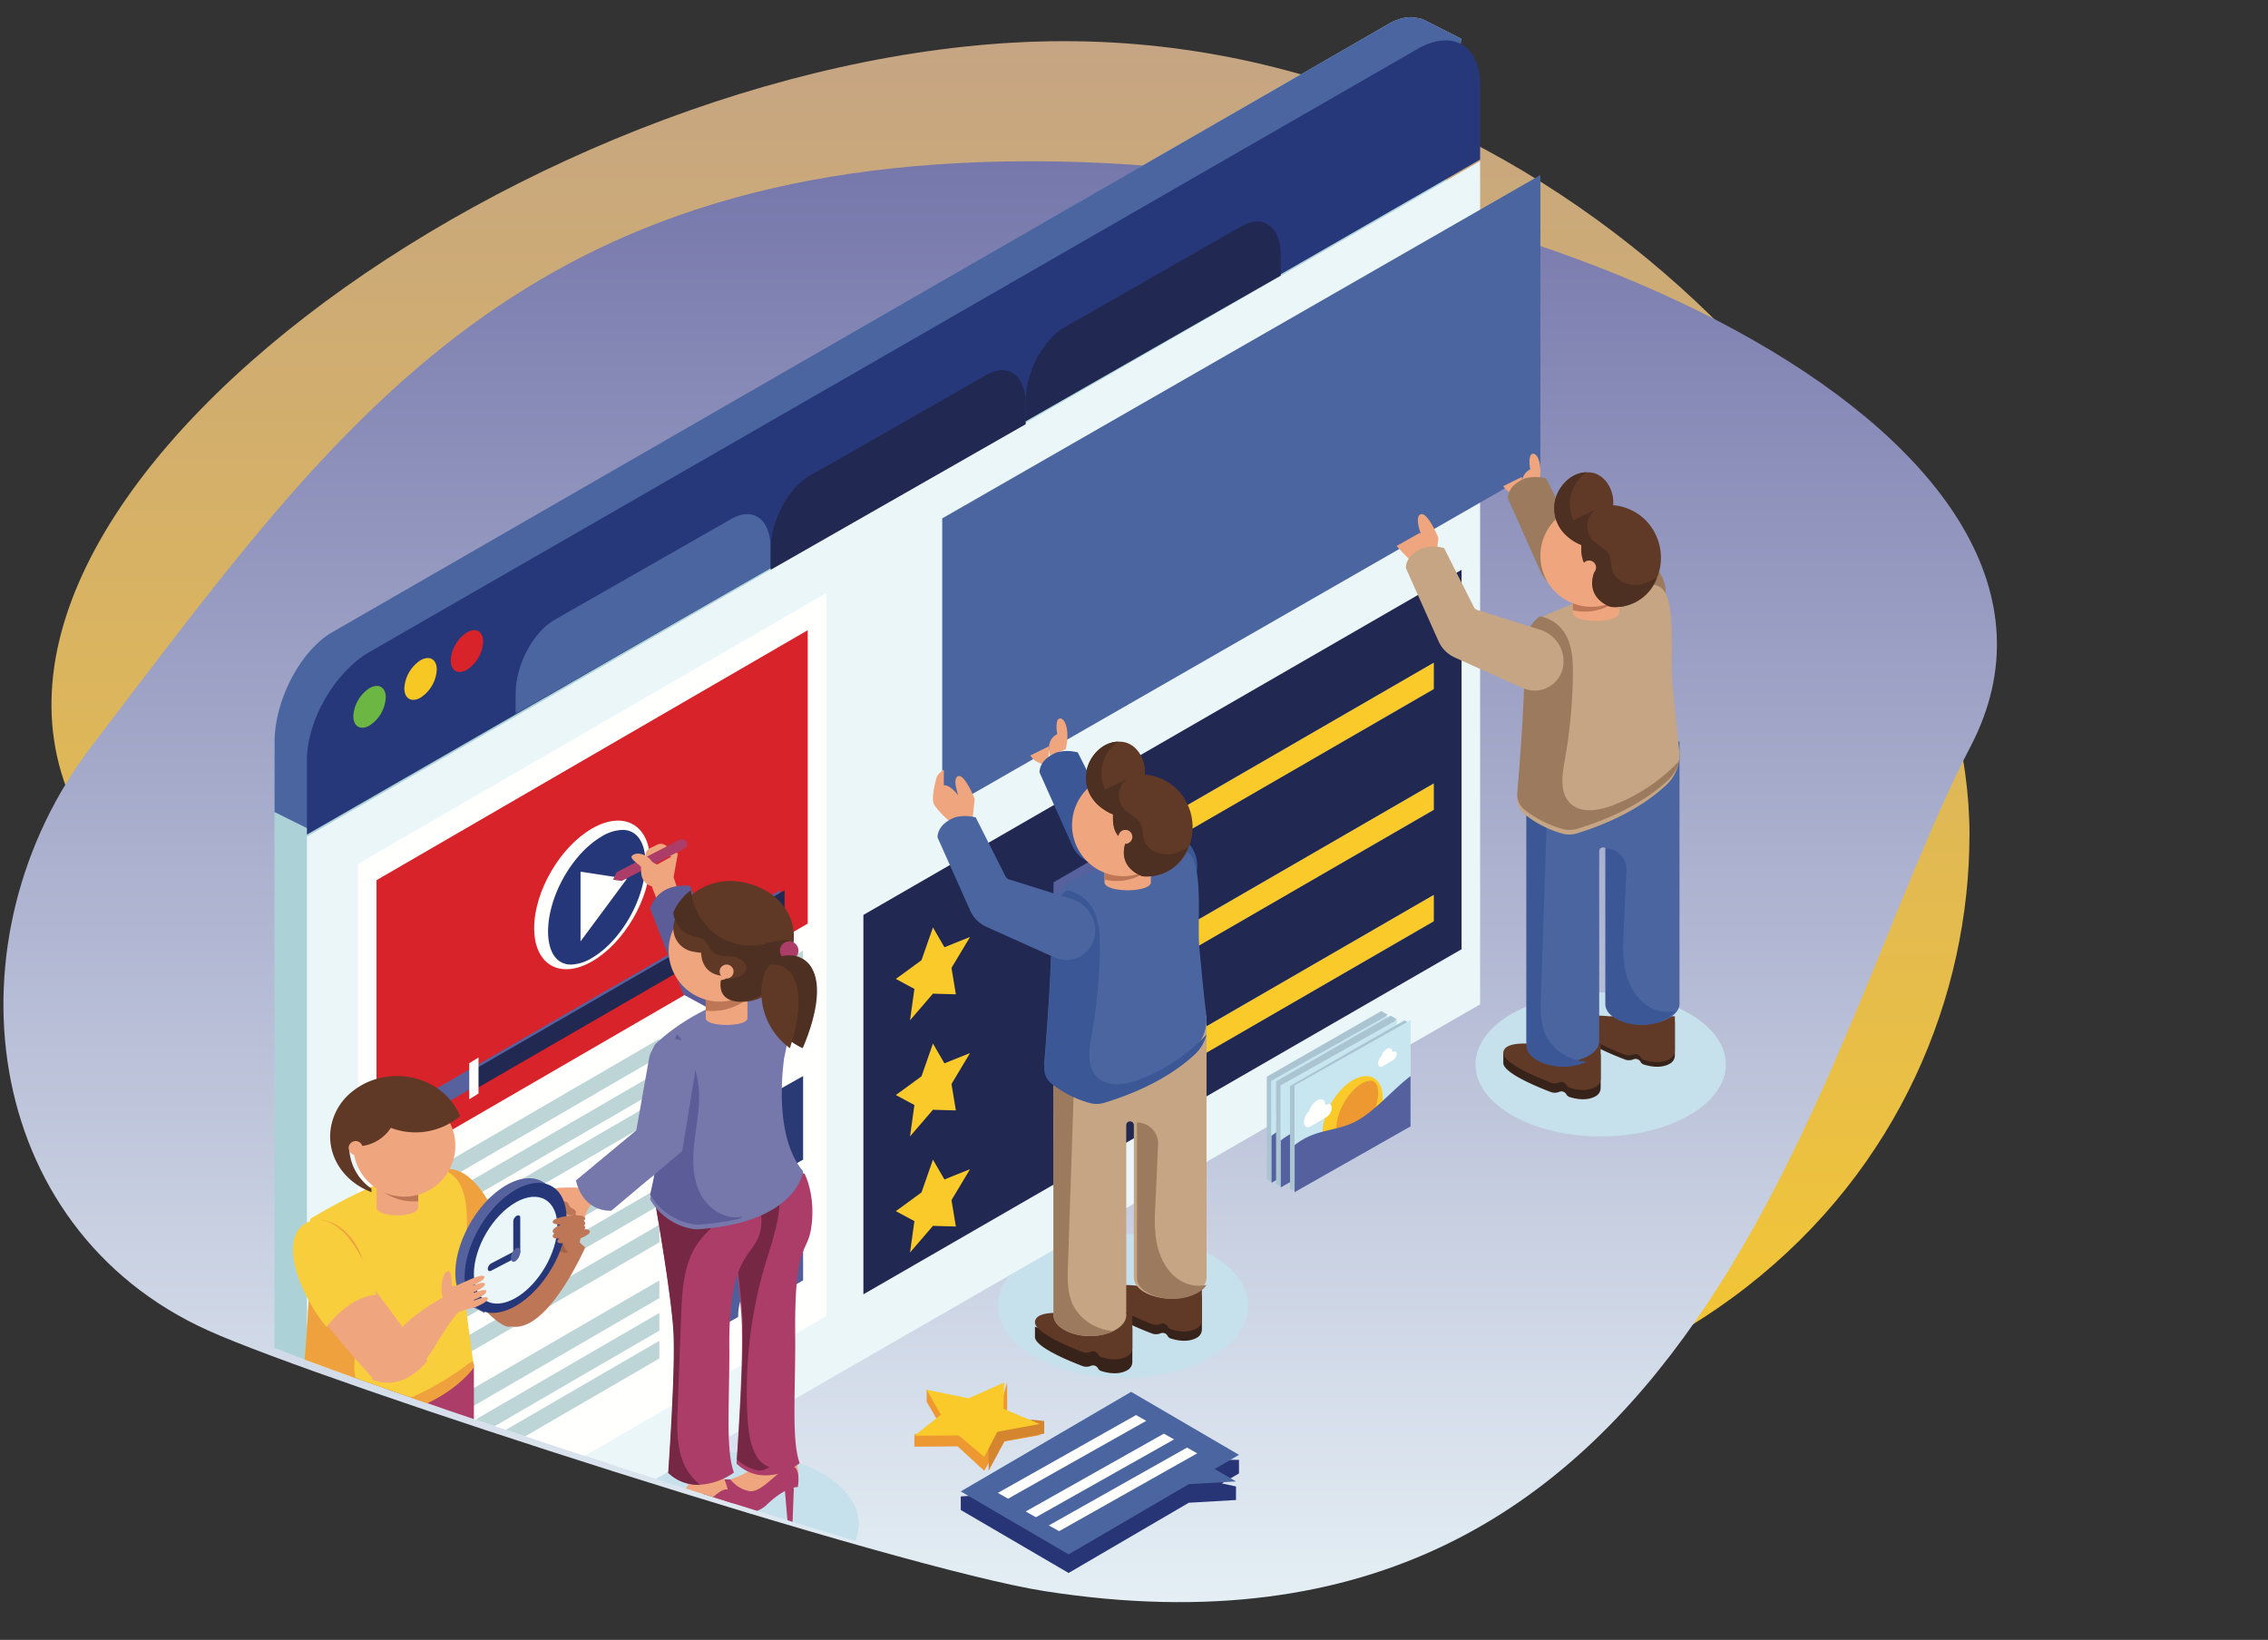 <svg id="kaynaklar" xmlns="http://www.w3.org/2000/svg" xmlns:xlink="http://www.w3.org/1999/xlink" width="661" height="478" viewBox="0 0 661 478">
  <rect x="0" y="0" width="661" height="478" fill="#333333" stroke="none"/>
  <defs>
    <linearGradient id="linear-gradient" x1="0.5" x2="0.5" y2="1" gradientUnits="objectBoundingBox">
      <stop offset="0" stop-color="#c5a584"/>
      <stop offset="1" stop-color="#f9ca2a"/>
    </linearGradient>
    <linearGradient id="linear-gradient-2" x1="0.5" x2="0.5" y2="1" gradientUnits="objectBoundingBox">
      <stop offset="0" stop-color="#7677ab"/>
      <stop offset="1" stop-color="#ebf6f9"/>
    </linearGradient>
    <clipPath id="clip-path">
      <path id="Oval" d="M345.294,474.362c218.464,34.134,255.124-180.6,307.046-280.4S512.864,0,340.81,0,109.062,89.668,29.281,193.964C-19.288,257.457-8.133,353.635,67.968,387.928,106.873,405.46,296.84,466.791,345.294,474.362Z" fill="none"/>
    </clipPath>
  </defs>
  <path id="Oval-2" data-name="Oval" d="M285.05,401.826C477.16,431.854,559,325.43,559,231.191S446.463,0,295.165,0-48.445,136.952,11.1,231.191c39.4,62.359,73.576,99.715,140.5,129.883C185.81,376.5,242.441,395.165,285.05,401.826Z" transform="translate(15 12)" fill="url(#linear-gradient)"/>
  <path id="Oval-3" data-name="Oval" d="M303.5,416.8C495.527,446.8,527.751,258.119,573.388,170.429S450.792,0,299.563,0,95.862,78.788,25.737,170.429c-42.69,55.788-32.885,140.3,34,170.429C93.938,356.262,260.914,410.151,303.5,416.8Z" transform="translate(1 47)" fill="url(#linear-gradient-2)"/>
  <path id="Oval-4" data-name="Oval" d="M345.294,474.362c218.464,34.134,255.124-180.6,307.046-280.4S512.864,0,340.81,0,109.062,89.668,29.281,193.964C-19.288,257.457-8.133,353.635,67.968,387.928,106.873,405.46,296.84,466.791,345.294,474.362Z" fill="none"/>
  <g id="kaynaklar-2" data-name="kaynaklar" clip-path="url(#clip-path)">
    <g id="vektor" transform="translate(80 5)">
      <path id="Fill_22" data-name="Fill 22" d="M62.292,35.821c-14.25,8.193-37.354,8.193-51.6,0s-14.25-21.481,0-29.676,37.354-8.193,51.6,0,14.25,21.481,0,29.676" transform="translate(210.824 354.676)" fill="#c6e0ec"/>
      <path id="Fill_23" data-name="Fill 23" d="M62.292,35.818c-14.25,8.2-37.354,8.2-51.6,0s-14.25-21.478,0-29.673,37.354-8.193,51.6,0,14.25,21.48,0,29.673" transform="translate(97.304 418.301)" fill="#c6e0ec"/>
      <path id="Fill_24" data-name="Fill 24" d="M62.29,35.819c-14.25,8.195-37.353,8.195-51.6,0s-14.25-21.479,0-29.674,37.353-8.193,51.6,0,14.25,21.481,0,29.674" transform="translate(8.109 467.035)" fill="#c6e0ec"/>
      <path id="Fill_25" data-name="Fill 25" d="M62.29,35.82c-14.25,8.194-37.352,8.194-51.6,0s-14.25-21.48,0-29.674,37.352-8.2,51.6,0,14.25,21.479,0,29.674" transform="translate(350.022 284.282)" fill="#c6e0ec"/>
      <path id="Fill_26" data-name="Fill 26" d="M1.351,0V8.122H.3L0,4.55,1.351,0" transform="translate(212.176 397.995)" fill="#ed9831"/>
      <path id="Fill_27" data-name="Fill 27" d="M36.315,11.786l-4.428-.175-1.754-.07-3.428-1.277L25.274,6.022,26.129,0,25.007,3.659,15.8,8l-2.407-.472L3.576,2.06V5.6l4.148,7.1L4.662,13.877l-.106-.141-1.308.413L0,15.146v3.548L12.608,18.6l7.747,7.122L25.016,17.4l11.472-2.068V11.8l-.174-.011" transform="translate(186.498 397.995)" fill="#ed9831"/>
      <path id="Fill_28" data-name="Fill 28" d="M16.217.379V4.056L4.686,6.213,0,14.891v-7.6L3.229,1.336,11.592.172,12.824,0l3.218.355.175.024" transform="translate(208.121 408.824)" fill="#d6852f"/>
      <path id="Fill_29" data-name="Fill 29" d="M3.573,2.121,15.786,4.577,26.123,0l-.164,7.655,10.53,4.422L24.172,14.348,20.344,21.66,12.9,15.408l-12.9.1L7.715,9.371,3.573,2.121" transform="translate(186.498 397.995)" fill="#f9ca2a"/>
      <path id="Fill_30" data-name="Fill 30" d="M345.968,6.347,345.1,9.117l-3.582.406-.537.064a24.653,24.653,0,0,1,.537,5.215V281.022L12.985,470.564l4.21.8-6.72,11.916L0,478.052V211.83c0-12.451,7.571-26.9,16.921-32.3L324.6,2.022C328.563-.264,332.185-.54,335.076.833l.013-.013.221.1a.349.349,0,0,0,.091.053l6.121,3.109,4.446,2.261" fill="#acd1d7"/>
      <path id="Fill_31" data-name="Fill 31" d="M345.968,6.337,341.522,34.97,12.985,224.208l4.21.784L10.475,236.9,0,231.683V211.475c0-12.43,7.571-26.859,16.921-32.247L324.6,2.018c3.962-2.282,7.584-2.557,10.475-1.186l.013-.013.221.1a.349.349,0,0,0,.091.053l10.567,5.362" fill="#4b65a1"/>
      <path id="Fill_32" data-name="Fill 32" d="M341.914,0V245.789L0,442.668V196.878L341.914,0" transform="translate(9.46 41.965)" fill="#ebf6f9"/>
      <path id="Fill_33" data-name="Fill 33" d="M341.914,34.723V12.952c0-11.57-8.149-16.259-18.2-10.474L18.2,178.291C8.15,184.076,0,198.146,0,209.714v21.772L341.914,34.723" transform="translate(9.46 6.769)" fill="#26377a"/>
      <path id="Fill_34" data-name="Fill 34" d="M9.46,3.367A10.426,10.426,0,0,1,4.73,11.54C2.118,13.043,0,11.823,0,8.814A10.424,10.424,0,0,1,4.73.644C7.343-.86,9.46.359,9.46,3.367" transform="translate(22.974 194.936)" fill="#6cb644"/>
      <path id="Fill_35" data-name="Fill 35" d="M9.46,3.367a10.422,10.422,0,0,1-4.731,8.171C2.118,13.044,0,11.824,0,8.814A10.424,10.424,0,0,1,4.729.644C7.342-.86,9.46.359,9.46,3.367" transform="translate(37.84 186.814)" fill="#f7c823"/>
      <path id="Fill_36" data-name="Fill 36" d="M9.46,3.367a10.42,10.42,0,0,1-4.732,8.172C2.117,13.043,0,11.825,0,8.816A10.423,10.423,0,0,1,4.728.644C7.342-.86,9.46.36,9.46,3.367" transform="translate(51.355 178.691)" fill="#d8232a"/>
      <path id="Fill_37" data-name="Fill 37" d="M62.968,1.349,11.361,30.811C5.086,34.394,0,44,0,52.278V58.21L74.329,15.773V9.842c0-8.275-5.087-12.077-11.361-8.494" transform="translate(70.275 144.848)" fill="#4b65a1"/>
      <path id="Fill_38" data-name="Fill 38" d="M62.967,1.349l-51.6,29.464C5.087,34.394,0,44,0,52.28V58.21L74.329,15.773V9.842c0-8.275-5.087-12.077-11.362-8.494" transform="translate(144.604 102.883)" fill="#212851"/>
      <path id="Fill_39" data-name="Fill 39" d="M62.968,1.348,11.361,30.812C5.086,34.4,0,44,0,52.279V58.21L74.329,15.772V9.842c0-8.273-5.086-12.075-11.361-8.494" transform="translate(218.933 59.564)" fill="#212851"/>
      <path id="Fill_40" data-name="Fill 40" d="M136.5,210.766,0,289.7V78.931L136.5,0V210.766" transform="translate(24.326 167.862)" fill="#fffffe"/>
      <path id="Fill_41" data-name="Fill 41" d="M0,158.386V72.865L125.684,0V85.519L0,158.386" transform="translate(29.732 178.691)" fill="#d8232a"/>
      <path id="Fill_42" data-name="Fill 42" d="M0,69.04V63.181L109.466,0V5.861L0,69.04" transform="translate(37.84 254.5)" fill="#57619d"/>
      <path id="Fill_43" data-name="Fill 43" d="M0,58.21v-5.9L90.546,0V5.9L0,58.21" transform="translate(58.112 254.5)" fill="#212851"/>
      <path id="Fill_44" data-name="Fill 44" d="M33.786,11.976c0,10.7-7.564,23.7-16.893,29.052S0,42.041,0,31.344,7.564,7.64,16.893,2.291s16.893-1.012,16.893,9.685" transform="translate(75.681 234.194)" fill="#fffffe"/>
      <path id="Fill_45" data-name="Fill 45" d="M6.7,39.258c-4.2,0-6.7-3.613-6.7-9.667C0,19.449,6.943,7.072,15.478,2a12.535,12.535,0,0,1,6.2-2c4.2,0,6.7,3.613,6.7,9.665,0,10.144-6.943,22.519-15.478,27.592a12.557,12.557,0,0,1-6.2,2" transform="translate(79.735 236.902)" fill="#263779"/>
      <path id="Fill_46" data-name="Fill 46" d="M0,0,13.514,2.07,0,20.306V0" transform="translate(89.195 249.085)" fill="#fffffe"/>
      <path id="Fill_47" data-name="Fill 47" d="M2.7,10.51,0,12.184V1.674L2.7,0V10.51" transform="translate(56.76 303.234)" fill="#fffffe"/>
      <path id="Fill_48" data-name="Fill 48" d="M79.735,5.162,0,51.441V46.28L79.735,0V5.162" transform="translate(32.435 297.819)" fill="#bdd5d6"/>
      <path id="Fill_49" data-name="Fill 49" d="M79.735,5.162,0,51.441V46.277L79.735,0V5.162" transform="translate(32.435 307.295)" fill="#bdd5d6"/>
      <path id="Fill_50" data-name="Fill 50" d="M79.735,5.162,0,51.441V46.28L79.735,0V5.162" transform="translate(32.435 315.418)" fill="#bdd5d6"/>
      <path id="Fill_51" data-name="Fill 51" d="M21.623,24.368,0,36.551V12.184L21.623,0V24.368" transform="translate(132.441 272.098)" fill="#bdd5d5"/>
      <path id="Fill_52" data-name="Fill 52" d="M14.866,6.577,0,14.891v-.708C0,9.25,3.1,3.518,6.919,1.381L7.949.805c3.82-2.139,6.917.131,6.917,5.064v.708" transform="translate(135.144 292.404)" fill="#fffffe"/>
      <path id="Fill_53" data-name="Fill 53" d="M8.109,2.993a9.339,9.339,0,0,1-4.055,7.264C1.816,11.595,0,10.51,0,7.836A9.342,9.342,0,0,1,4.054.572C6.293-.764,8.109.319,8.109,2.993" transform="translate(139.198 280.221)" fill="#fffffe"/>
      <path id="Fill_54" data-name="Fill 54" d="M79.735,5.162,0,51.441V46.28L79.735,0V5.162" transform="translate(32.435 331.662)" fill="#bdd5d6"/>
      <path id="Fill_55" data-name="Fill 55" d="M79.735,5.163,0,51.441V46.278L79.735,0V5.163" transform="translate(32.435 341.138)" fill="#bdd5d6"/>
      <path id="Fill_56" data-name="Fill 56" d="M79.735,5.162,0,51.441V46.28L79.735,0V5.162" transform="translate(32.435 351.968)" fill="#bdd5d6"/>
      <path id="Fill_57" data-name="Fill 57" d="M21.623,24.366,0,36.551V12.182L21.623,0V24.366" transform="translate(132.441 308.649)" fill="#2a3a74"/>
      <path id="Fill_58" data-name="Fill 58" d="M14.866,6.577,0,14.891v-.708C0,9.249,3.1,3.517,6.919,1.38L7.949.8c3.82-2.137,6.917.131,6.917,5.065v.708" transform="translate(135.144 328.955)" fill="#fffffe"/>
      <path id="Fill_59" data-name="Fill 59" d="M8.109,2.994a9.338,9.338,0,0,1-4.055,7.264C1.816,11.594,0,10.509,0,7.836A9.341,9.341,0,0,1,4.054.572C6.293-.764,8.109.319,8.109,2.994" transform="translate(139.198 316.771)" fill="#fffffe"/>
      <path id="Fill_60" data-name="Fill 60" d="M79.735,5.163,0,51.441V46.278L79.735,0V5.163" transform="translate(32.435 368.213)" fill="#bdd5d6"/>
      <path id="Fill_61" data-name="Fill 61" d="M79.735,5.162,0,51.441V46.278L79.735,0V5.162" transform="translate(32.435 377.689)" fill="#bdd5d6"/>
      <path id="Fill_62" data-name="Fill 62" d="M79.735,5.162,0,51.441V46.278L79.735,0V5.162" transform="translate(32.435 385.811)" fill="#bdd5d6"/>
      <path id="Fill_63" data-name="Fill 63" d="M21.623,24.366,0,36.551V12.184L21.623,0V24.366" transform="translate(132.441 343.846)" fill="#505e9b"/>
      <path id="Fill_64" data-name="Fill 64" d="M14.866,6.578,0,14.891v-.706C0,9.249,3.1,3.517,6.919,1.381L7.949.8c3.82-2.136,6.917.132,6.917,5.065v.709" transform="translate(135.144 364.152)" fill="#fffffe"/>
      <path id="Fill_65" data-name="Fill 65" d="M8.109,2.994a9.338,9.338,0,0,1-4.055,7.263C1.816,11.594,0,10.511,0,7.837A9.342,9.342,0,0,1,4.054.572C6.293-.764,8.109.321,8.109,2.994" transform="translate(139.198 351.968)" fill="#fffffe"/>
      <path id="Fill_66" data-name="Fill 66" d="M174.335,0,0,100.594V211.181L174.335,110.59V0" transform="translate(171.633 161.093)" fill="#212851"/>
      <path id="Fill_67" data-name="Fill 67" d="M10.812,0l3.34,5.776,7.471-3L16.217,11.8l1.276,7.7-6.682-.194L4.13,27.074l1.276-9.15L0,15.019l7.471-5.46L10.812,0" transform="translate(181.093 265.33)" fill="#f9ca2a"/>
      <path id="Fill_68" data-name="Fill 68" d="M110.818,7.74,0,71.747V64.005L110.818,0V7.74" transform="translate(227.042 188.168)" fill="#57619d"/>
      <path id="Fill_69" data-name="Fill 69" d="M0,43.771v7.67L75.681,7.669V0L0,43.771" transform="translate(262.179 188.168)" fill="#f9ca2a"/>
      <path id="Fill_70" data-name="Fill 70" d="M10.812,0l3.34,5.773,7.471-3L16.217,11.8l1.276,7.7-6.682-.194L4.13,27.074l1.276-9.151L0,15.018l7.471-5.46L10.812,0" transform="translate(181.093 299.173)" fill="#f9ca2a"/>
      <path id="Fill_71" data-name="Fill 71" d="M110.818,7.743,0,71.747V64.006L110.818,0V7.743" transform="translate(227.042 223.364)" fill="#57619d"/>
      <path id="Fill_72" data-name="Fill 72" d="M0,43.77v7.671L75.681,7.671V0L0,43.77" transform="translate(262.179 223.364)" fill="#f9ca2a"/>
      <path id="Fill_73" data-name="Fill 73" d="M10.812,0l3.34,5.775,7.471-3L16.217,11.8l1.276,7.7-6.682-.194L4.13,27.074l1.276-9.147L0,15.02,7.471,9.558,10.812,0" transform="translate(181.093 333.016)" fill="#f9ca2a"/>
      <path id="Fill_74" data-name="Fill 74" d="M110.818,7.742,0,71.747V64.005L110.818,0V7.742" transform="translate(227.042 255.854)" fill="#57619d"/>
      <path id="Fill_75" data-name="Fill 75" d="M0,43.771v7.67L75.681,7.67V0L0,43.771" transform="translate(262.179 255.854)" fill="#f9ca2a"/>
      <path id="Fill_76" data-name="Fill 76" d="M81.086,14.412h-6.76L49.663,0,7.653,24.548,0,25.07v3.95L31.423,47.38,66.459,26.908l13.755-.793v-3.95l-4.129-.882,5-2.921v-3.95" transform="translate(200.013 406.117)" fill="#273576"/>
      <path id="Fill_77" data-name="Fill 77" d="M49.663,0,0,29.019,31.423,47.38,66.459,26.907l13.755-.793-6.2-3.623,7.07-4.131L49.663,0" transform="translate(200.013 400.702)" fill="#4b65a1"/>
      <path id="Fill_78" data-name="Fill 78" d="M43.246,1.678,2.979,24.367,0,22.689,40.267,0l2.979,1.678" transform="translate(210.824 407.471)" fill="#fffffe"/>
      <path id="Fill_79" data-name="Fill 79" d="M43.246,1.678,2.979,24.367,0,22.687,40.267,0l2.979,1.678" transform="translate(218.933 412.886)" fill="#fffffe"/>
      <path id="Fill_80" data-name="Fill 80" d="M43.246,1.678,2.979,24.367,0,22.687,40.267,0l2.979,1.678" transform="translate(225.69 416.947)" fill="#fffffe"/>
      <path id="Fill_81" data-name="Fill 81" d="M0,12.617.794,9.075s6.908-1.74,8.1-6.138L17.627,0a17.344,17.344,0,0,1,2.644,7.811l-3.359,2.95L6.908,14.891H1.429L0,12.617" transform="translate(132.441 416.947)" fill="#efa67f"/>
      <path id="Fill_82" data-name="Fill 82" d="M0,7.714a74.115,74.115,0,0,0,10.777,5.345,8.078,8.078,0,0,0,8.329-1.784c2.412-2.3,5.91-5.019,9.09-5.2,0,0,1.049-5.906-1.856-6.068s-8.607,8.172-12.41,7.242A8.953,8.953,0,0,1,8.594,3.886,9.415,9.415,0,0,0,0,7.714" transform="translate(124.332 422.362)" fill="#ac3d68"/>
      <path id="Fill_83" data-name="Fill 83" d="M1.96,0,2.7,1.121,2.332,10.83H.879L0,.547,1.96,0" transform="translate(148.658 427.777)" fill="#ac3d68"/>
      <path id="Fill_84" data-name="Fill 84" d="M0,12.617.794,9.075s6.908-1.74,8.1-6.14L17.629,0a17.328,17.328,0,0,1,2.643,7.809l-3.357,2.95L6.908,14.891H1.429L0,12.617" transform="translate(112.169 423.715)" fill="#efa67f"/>
      <path id="Fill_85" data-name="Fill 85" d="M8.676,4.261,9.46,2.9,5.766.395A2.315,2.315,0,0,0,3.441.242l-2.226,1.1A2.152,2.152,0,0,0,0,3.264V5.415L5.436,2.9l3.24,1.364" transform="translate(108.115 240.963)" fill="#efa67f"/>
      <path id="Fill_86" data-name="Fill 86" d="M2.519,12.184,0,11.837,1.056,9.643,19.365.177a1.571,1.571,0,0,1,2.071.578,1.407,1.407,0,0,1-.608,1.961L2.519,12.184" transform="translate(98.655 239.609)" fill="#ac3d68"/>
      <path id="Fill_87" data-name="Fill 87" d="M13.514,10.831l-1.264-3.81L13.514,0l-6,3.294A3.444,3.444,0,0,1,5.6,2.05C5.045,1.133,2.038-.876.116.781-.652,1.83,2.641,3.375,2.753,4.149s-.516,4.429,3.128,5.5l1.483,3.888,6.151-2.706" transform="translate(104.061 243.67)" fill="#efa67f"/>
      <path id="Fill_88" data-name="Fill 88" d="M11.641.091l8.125,21.25L38.423,31.857a6.876,6.876,0,0,1,3.1,8.217,6.736,6.736,0,0,1-9.6,3.776L9.728,31.748,0,6.743S1.753-.917,11.641.091" transform="translate(109.466 253.146)" fill="#5c5c99"/>
      <path id="Fill_89" data-name="Fill 89" d="M0,7.712a73.857,73.857,0,0,0,10.775,5.347,8.081,8.081,0,0,0,8.331-1.784c2.412-2.3,5.909-5.021,9.09-5.2,0,0,1.049-5.906-1.856-6.068s-8.607,8.172-12.41,7.242A8.946,8.946,0,0,1,8.594,3.886,9.41,9.41,0,0,0,0,7.712" transform="translate(105.412 429.13)" fill="#ac3d68"/>
      <path id="Fill_90" data-name="Fill 90" d="M1.959,0,2.7,1.121,2.331,10.83H.878L0,.545,1.959,0" transform="translate(131.089 433.191)" fill="#ac3d68"/>
      <path id="Fill_91" data-name="Fill 91" d="M24.095,17.734c-1.109,9.187-5.125,3.537-4.769,33.355.039,16.115-1.071,29.36,1.288,36.053a19.051,19.051,0,0,1-4.08,2.3,14.467,14.467,0,0,1-7.98,1.083,12.174,12.174,0,0,1-6.347-3.3s1.886-26.945,1.58-38.544C3.938,39.814,0,14.185,0,14.185L12.506,1.8,14.329,0l3.977,1.411,3.736,1.332s3.148,5.8,2.053,14.991" transform="translate(132.441 334.37)" fill="#ac3d68"/>
      <path id="Fill_92" data-name="Fill 92" d="M10.316,31.406a131.183,131.183,0,0,0-4.956,42.7c.215,4.275.689,8.774,2.565,12.108a7.125,7.125,0,0,0,3.9,3.4A9.393,9.393,0,0,1,9.059,90.7,13.167,13.167,0,0,1,2.336,87.39s2-27,1.673-38.62C4.171,39.892,0,14.213,0,14.213L10.247,0,13.1,1.414c.053.13.107.261.148.391a26.019,26.019,0,0,1,1.485,11.938c-.6,6.209-2.715,11.872-4.415,17.663" transform="translate(132.441 333.016)" fill="#752744"/>
      <path id="Fill_93" data-name="Fill 93" d="M30.967,15.61c-1.139,9.187-9.59,5.662-9.22,35.485.052,16.117-1.11,29.366,1.334,36.061a19.327,19.327,0,0,1-9.637,3.524,12.647,12.647,0,0,1-9.438-3.447S5.962,60.282,5.632,48.681C5.79,39.806,0,7.728,0,7.728L16.564,0l4.1,1.409,3.9,1.332a12.587,12.587,0,0,1,6.4,12.869" transform="translate(110.818 337.077)" fill="#ac3d68"/>
      <path id="Fill_94" data-name="Fill 94" d="M6.688,68.233c-.168,4.528-.335,9.147.842,13.52a16.5,16.5,0,0,0,5.628,8.928A12.22,12.22,0,0,1,3.92,87.234S5.835,60.282,5.512,48.681C5.667,39.806,0,7.728,0,7.728L16.212,0l4.01,1.409a9.458,9.458,0,0,1,1.178,6.9c-1.113,4.711-5.616,7.662-8.5,11.524C8.435,25.829,7.983,33.829,7.7,41.319q-.5,13.451-1.01,26.914" transform="translate(110.818 337.077)" fill="#752744"/>
      <path id="Fill_95" data-name="Fill 95" d="M44.6,52.121s-1.122,10.72-19.112,15.191a65.894,65.894,0,0,1-11.66,1.714A5.249,5.249,0,0,1,12.793,69,17.557,17.557,0,0,1,0,60.269S3.509,46.091,2.554,37.136c-.3-2.782-.824-5.458-1.3-7.99-1.1-5.632-2-10.51.192-13.993,0,0,13.916-14.111,33.519-15.153,0,0,8.628-.33,4.113,19.057C37.595,30.294,38.072,44.47,44.6,52.121" transform="translate(109.466 284.282)" fill="#7677ab"/>
      <path id="Fill_96" data-name="Fill 96" d="M27.029,53.125c-.342.225-.671.437-1.025.647a68.421,68.421,0,0,1-11.9,1.716,5.456,5.456,0,0,1-1.054-.027A17.952,17.952,0,0,1,0,46.72s3.58-14.2,2.606-23.163c-.3-2.785-.841-5.466-1.328-8Q4.554,7.771,7.856,0a29.143,29.143,0,0,1,6.4,16.81c.223,5.032-.854,10.009-1.394,15.014S12.37,42.11,14.7,46.575s7.461,7.764,12.33,6.55" transform="translate(109.466 296.465)" fill="#5c5c99"/>
      <path id="Fill_97" data-name="Fill 97" d="M14.2.113s-9.867-.6-9.929.958S7.4,3,7.4,3-.343,5.547.012,6.749c.253.86,3.922.06,5.675-.3C4,6.866.569,8.035.8,9.163c.319,1.589,6.628-.313,6.628-.313s-5.6,1.733-5.166,2.867,6.62-1.092,6.62-1.092S4.113,12.437,4.5,13.33s8.633-1.293,9.474-3.005,1.87-5.516,3.6-5.976L14.2.113" transform="translate(75.681 341.138)" fill="#efa67f"/>
      <path id="Fill_98" data-name="Fill 98" d="M0,41.266,17.61,26.647,21.341,5.61A6.9,6.9,0,0,1,28.164,0,6.821,6.821,0,0,1,35.05,7.815L31,32.712,10.339,50.069S2.4,50.921,0,41.266" transform="translate(87.843 297.819)" fill="#7677ab"/>
      <path id="Fill_99" data-name="Fill 99" d="M12.163,0V7.514C12.163,10.13,0,10.13,0,7.514V0H12.163" transform="translate(125.684 284.282)" fill="#efa67f"/>
      <path id="Fill_100" data-name="Fill 100" d="M12.163,0V1.862A16.646,16.646,0,0,1,1.712,5.415,16.242,16.242,0,0,1,0,5.331V0H12.163" transform="translate(125.684 284.282)" fill="#be7756"/>
      <path id="Fill_101" data-name="Fill 101" d="M29.732,14.891A14.866,14.866,0,1,1,14.866,0,14.879,14.879,0,0,1,29.732,14.891" transform="translate(114.872 257.207)" fill="#efa67f"/>
      <path id="Fill_102" data-name="Fill 102" d="M35.087,17.732c-.013.35-.052.688-.09,1.023C33.533,30.762,25.916,35.249,20.305,35.2c-5.467-.337-5.6-4.084-5.248-6.146a8.325,8.325,0,0,1,.35-1.348c-7.551,0-7.267-6.768-7.267-6.768-.921-.09-1.749-.219-2.474-.364A6.883,6.883,0,0,1,.2,12.235a13.267,13.267,0,0,1,.635-1.957,4.926,4.926,0,0,1,.273-.6A15.682,15.682,0,0,1,6.276,3.315,17.774,17.774,0,0,1,19.788.281c6.737,1.194,11.7,4.785,14.029,9.828a15.391,15.391,0,0,1,1.27,7.623" transform="translate(116.224 251.793)" fill="#603926"/>
      <path id="Fill_103" data-name="Fill 103" d="M33.786,14.692c-.013.357-.052.7-.089,1.043C32.24,27.97,24.667,32.542,19.088,32.489c-5.435-.344-5.564-4.162-5.217-6.263a15.155,15.155,0,0,1,3.3-.529c1.752-.2,3.813-1.03,4.033-2.814.244-2.034-2.1-3.356-4.084-3.566s-4.238-.028-5.707-1.415c-1.095-1.03-1.48-2.735-2.717-3.579a8.567,8.567,0,0,0-2.886-.886A7.994,7.994,0,0,1,0,6.486,15.908,15.908,0,0,1,5.139,0a18.313,18.313,0,0,0,6.491,12.2,17.471,17.471,0,0,0,14.543,3.539,46.93,46.93,0,0,1,5.178-1.188,7.178,7.178,0,0,1,2.434.145" transform="translate(116.224 254.5)" fill="#4e3022"/>
      <path id="Fill_104" data-name="Fill 104" d="M5.406,2.708A2.7,2.7,0,1,1,2.7,0a2.706,2.706,0,0,1,2.7,2.708" transform="translate(147.307 269.391)" fill="#ac3d68"/>
      <path id="Fill_105" data-name="Fill 105" d="M12.034,27.074A19.8,19.8,0,0,1,8.928,25.3c-3.679-2.48-9.282-7.74-8.91-16.44a21.119,21.119,0,0,1,.532-3.1A7.228,7.228,0,0,1,2.82,1.987c3.357-2.968,9.2-2.75,11.8,1.6a10.8,10.8,0,0,1,1.355,3.89c1.42,8.021-3.944,19.6-3.944,19.6" transform="translate(141.901 273.452)" fill="#4e3022"/>
      <path id="Fill_106" data-name="Fill 106" d="M8.312,24.367A20.162,20.162,0,0,1,.016,7.2,24.491,24.491,0,0,1,.511,3.973,7.75,7.75,0,0,1,2.626.034a6.7,6.7,0,0,1,6.7,3.713,12.169,12.169,0,0,1,1.262,4.059c.853,5.384-.9,12.3-2.275,16.562" transform="translate(141.901 276.16)" fill="#603926"/>
      <path id="Fill_107" data-name="Fill 107" d="M4.054,2.031A2.027,2.027,0,1,1,2.027,0,2.029,2.029,0,0,1,4.054,2.031" transform="translate(129.738 276.16)" fill="#efa67f"/>
      <path id="Fill_108" data-name="Fill 108" d="M35.137,1.021,33.38,0,0,19.139V49.065l1.758,1.022,1.864-3.1L33.38,29.926V3.04l.111.048,1.646-2.068" transform="translate(289.208 289.697)" fill="#aac5d1"/>
      <path id="Fill_109" data-name="Fill 109" d="M33.786,0V29.723L0,48.734V19.009L33.786,0" transform="translate(290.559 291.051)" fill="#c8e6f0"/>
      <path id="Fill_110" data-name="Fill 110" d="M33.786,0V29.723L0,48.734V19.009L33.786,0" transform="translate(290.559 291.051)" fill="#c8e6f0"/>
      <path id="Fill_111" data-name="Fill 111" d="M17.569,6.363c0,5.682-3.932,12.591-8.784,15.433S0,22.334,0,16.652,3.933,4.059,8.784,1.217,17.569.68,17.569,6.363" transform="translate(297.316 305.941)" fill="#f9ca2a"/>
      <path id="Fill_112" data-name="Fill 112" d="M2.22,17.6C.288,17.6,0,15.286,0,13.906,0,9.189,3.372,3.213,7.363.858A5.312,5.312,0,0,1,9.942,0c1.933,0,2.221,2.312,2.221,3.694,0,4.714-3.372,10.69-7.364,13.045a5.311,5.311,0,0,1-2.579.86" transform="translate(300.019 308.649)" fill="#ed9831"/>
      <path id="Fill_113" data-name="Fill 113" d="M4.374,1.075a1.582,1.582,0,0,0-.194.133.094.094,0,0,0,0-.021c0-1.06-.739-1.49-1.649-.96A3.706,3.706,0,0,0,1,2.317,3.091,3.091,0,0,0,0,4.432c0,.879.611,1.234,1.365.794l3.009-1.75a2.3,2.3,0,0,0,1.032-1.8c0-.663-.462-.931-1.032-.6" transform="translate(313.534 297.819)" fill="#fffffe"/>
      <path id="Fill_114" data-name="Fill 114" d="M6.562,1.611a2.693,2.693,0,0,0-.292.2.246.246,0,0,0,0-.035C6.272.19,5.165-.455,3.8.341A5.55,5.55,0,0,0,1.507,3.475,4.64,4.64,0,0,0,0,6.648C0,7.965.918,8.5,2.049,7.84L6.562,5.214a3.454,3.454,0,0,0,1.546-2.7c0-.993-.692-1.4-1.546-.9" transform="translate(291.911 314.064)" fill="#fffffe"/>
      <path id="Fill_115" data-name="Fill 115" d="M33.786,0V14.677L0,33.843v-13.7a19.946,19.946,0,0,1,5.945-3.254c4.1-1.4,8.106-1.583,12.257-3.873C22.49,10.647,26.636,6.2,30.827,2.466,31.8,1.6,32.79.764,33.786,0" transform="translate(290.559 305.941)" fill="#55619e"/>
      <path id="Fill_116" data-name="Fill 116" d="M35.137,1.022,33.381,0,0,19.139V49.065l1.758,1.022,1.866-3.1L33.381,29.926V3.04l.111.05,1.645-2.068" transform="translate(291.911 291.051)" fill="#aac5d1"/>
      <path id="Fill_117" data-name="Fill 117" d="M33.786,0V29.724L0,48.734V19.008L33.786,0" transform="translate(293.262 292.404)" fill="#c8e6f0"/>
      <path id="Fill_118" data-name="Fill 118" d="M33.786,0V29.724L0,48.734V19.008L33.786,0" transform="translate(293.262 292.404)" fill="#c8e6f0"/>
      <path id="Fill_119" data-name="Fill 119" d="M17.569,6.362c0,5.682-3.934,12.594-8.785,15.434S0,22.333,0,16.651,3.933,4.057,8.784,1.217,17.569.68,17.569,6.362" transform="translate(302.722 307.295)" fill="#f9ca2a"/>
      <path id="Fill_120" data-name="Fill 120" d="M2.221,17.6C.29,17.6,0,15.286,0,13.906,0,9.189,3.372,3.215,7.363.858A5.311,5.311,0,0,1,9.942,0c1.931,0,2.221,2.314,2.221,3.694,0,4.714-3.372,10.692-7.363,13.047a5.306,5.306,0,0,1-2.579.858" transform="translate(304.073 310.003)" fill="#ed9831"/>
      <path id="Fill_121" data-name="Fill 121" d="M4.374,1.074a1.635,1.635,0,0,0-.193.135V1.186c0-1.06-.739-1.489-1.648-.96A3.7,3.7,0,0,0,1,2.316,3.094,3.094,0,0,0,0,4.433c0,.878.612,1.233,1.367.793l3.007-1.75a2.3,2.3,0,0,0,1.032-1.8c0-.663-.462-.931-1.032-.6" transform="translate(318.939 299.173)" fill="#fffffe"/>
      <path id="Fill_122" data-name="Fill 122" d="M6.56,1.612a2.585,2.585,0,0,0-.29.2c0-.012,0-.022,0-.035C6.272.192,5.165-.455,3.8.341A5.556,5.556,0,0,0,1.505,3.475,4.637,4.637,0,0,0,0,6.648C0,7.966.917,8.5,2.049,7.84L6.56,5.214a3.453,3.453,0,0,0,1.548-2.7c0-.993-.693-1.4-1.548-.9" transform="translate(295.965 315.418)" fill="#fffffe"/>
      <path id="Fill_123" data-name="Fill 123" d="M33.786,0V14.677L0,33.843v-13.7a19.9,19.9,0,0,1,5.945-3.253c4.1-1.4,8.108-1.583,12.257-3.875C22.491,10.645,26.637,6.2,30.83,2.464,31.8,1.6,32.791.764,33.786,0" transform="translate(293.262 307.295)" fill="#55619e"/>
      <path id="Fill_124" data-name="Fill 124" d="M35.137,1.022,33.38,0,0,19.141V49.067l1.758,1.021,1.864-3.1L33.38,29.928V3.042l.111.048,1.646-2.068" transform="translate(295.965 292.404)" fill="#aac5d1"/>
      <path id="Fill_125" data-name="Fill 125" d="M33.786,0V29.724L0,48.734V19.01L33.786,0" transform="translate(297.316 292.404)" fill="#c8e6f0"/>
      <path id="Fill_126" data-name="Fill 126" d="M33.786,0V29.724L0,48.734V19.01L33.786,0" transform="translate(297.316 292.404)" fill="#c8e6f0"/>
      <path id="Fill_127" data-name="Fill 127" d="M17.569,6.362c0,5.683-3.933,12.592-8.784,15.433S0,22.335,0,16.651,3.933,4.058,8.784,1.216s8.784-.537,8.784,5.146" transform="translate(305.425 308.649)" fill="#f9ca2a"/>
      <path id="Fill_128" data-name="Fill 128" d="M2.22,17.6C.288,17.6,0,15.286,0,13.906,0,9.19,3.372,3.214,7.363.856A5.308,5.308,0,0,1,9.942,0c1.933,0,2.221,2.312,2.221,3.692,0,4.716-3.372,10.691-7.364,13.048A5.312,5.312,0,0,1,2.22,17.6" transform="translate(309.479 310.003)" fill="#ed9831"/>
      <path id="Fill_129" data-name="Fill 129" d="M4.374,1.074a1.787,1.787,0,0,0-.194.135c0-.008,0-.015,0-.021C4.181.126,3.443-.3,2.533.228A3.69,3.69,0,0,0,1,2.315,3.1,3.1,0,0,0,0,4.431c0,.878.612,1.236,1.366.8L4.374,3.475a2.3,2.3,0,0,0,1.032-1.8c0-.664-.462-.933-1.032-.6" transform="translate(321.642 300.527)" fill="#fffffe"/>
      <path id="Fill_130" data-name="Fill 130" d="M6.561,1.612a2.376,2.376,0,0,0-.29.2c0-.01,0-.022,0-.033C6.272.19,5.165-.454,3.8.34A5.552,5.552,0,0,0,1.507,3.473,4.658,4.658,0,0,0,0,6.648C0,7.965.918,8.5,2.049,7.84L6.561,5.214a3.451,3.451,0,0,0,1.548-2.7c0-.995-.693-1.4-1.548-.9" transform="translate(300.019 315.418)" fill="#fffffe"/>
      <path id="Fill_131" data-name="Fill 131" d="M33.786,0V14.678L0,33.843V20.14a19.872,19.872,0,0,1,5.945-3.254c4.1-1.4,8.106-1.583,12.255-3.875C22.49,10.648,26.636,6.2,30.827,2.464,31.8,1.6,32.79.766,33.786,0" transform="translate(297.316 308.649)" fill="#55619e"/>
      <path id="Fill_132" data-name="Fill 132" d="M174.335,0,0,100.074V185.46L174.335,85.386V0" transform="translate(194.607 46.027)" fill="#4b65a1"/>
      <path id="Fill_133" data-name="Fill 133" d="M5.2,5.415S1.572,5.377,0,2.676L5.406,0,5.2,5.415" transform="translate(220.284 212.535)" fill="#efa67f"/>
      <path id="Fill_134" data-name="Fill 134" d="M.294,10.83S-1.169,6.4,2.434,4.56c0,0-.789-4.215.675-4.54s3.153,3.242,1.8,8.972L.294,10.83" transform="translate(225.69 204.412)" fill="#efa67f"/>
      <path id="Fill_135" data-name="Fill 135" d="M11.528,14.641l.635-6.093S9.3,1.389,7.4,1.923s0,5.665,0,5.665S5.071,4.381,3.166,4.6V0l-1.2,1.007A3.028,3.028,0,0,0,1,2.533C.487,4.41-.5,8.6.308,10.154c1.059,2.03,5.774,6.091,5.774,6.091l5.446-1.6" transform="translate(191.904 219.303)" fill="#efa67f"/>
      <path id="Fill_136" data-name="Fill 136" d="M9.135.424A20.5,20.5,0,0,0,2.282.676L0,0V2.856C-.2,5.831,10.16,10.031,13.824,11.42a3.328,3.328,0,0,0,2.471-.042,1.634,1.634,0,0,1,2.083.728,1.559,1.559,0,0,0,.919.773c3.964,1.237,6.419.5,7.759-.313a2.739,2.739,0,0,0,1.324-2.352V.424H9.135" transform="translate(241.907 372.274)" fill="#38231a"/>
      <path id="Fill_137" data-name="Fill 137" d="M9.135.426A20.452,20.452,0,0,0,2.282.678L0,0V2.856C-.2,5.831,10.16,10.031,13.824,11.42a3.323,3.323,0,0,0,2.47-.042,1.637,1.637,0,0,1,2.084.728,1.559,1.559,0,0,0,.919.773c3.964,1.237,6.419.5,7.759-.313a2.739,2.739,0,0,0,1.324-2.35V.426H9.135" transform="translate(221.636 381.75)" fill="#38231a"/>
      <path id="Fill_138" data-name="Fill 138" d="M28.38.188v9.966a2.8,2.8,0,0,1-1.324,2.394c-1.341.824-3.8,1.577-7.759.319a1.574,1.574,0,0,1-.919-.788,1.622,1.622,0,0,0-2.083-.741,3.273,3.273,0,0,1-2.471.044C10.16,9.968-.2,5.692,0,2.663.248-1.015,9.135.188,9.135.188H28.38" transform="translate(241.907 369.566)" fill="#613927"/>
      <path id="Fill_139" data-name="Fill 139" d="M28.38.188v9.966a2.8,2.8,0,0,1-1.324,2.394c-1.341.824-3.8,1.577-7.759.319a1.574,1.574,0,0,1-.919-.788,1.622,1.622,0,0,0-2.084-.739,3.276,3.276,0,0,1-2.47.043C10.16,9.968-.2,5.692,0,2.663.248-1.015,9.135.188,9.135.188H28.38" transform="translate(221.636 377.689)" fill="#613927"/>
      <path id="Fill_140" data-name="Fill 140" d="M44.6,0V76.344a3.781,3.781,0,0,1-.61,2.021C43.129,79.749,41.343,81,38.646,81.8a16.541,16.541,0,0,1-9.284,0c-3.967-1.175-5.952-3.315-5.952-5.453V31.9a1.1,1.1,0,0,0-.715-1.018,1.44,1.44,0,0,0-.4-.064A1.1,1.1,0,0,0,21.2,31.9V87.3c0,1.708-1.27,3.417-3.809,4.642a15.056,15.056,0,0,1-2.143.809,16.781,16.781,0,0,1-9.284,0C2,91.577,0,89.439,0,87.3V19.461H23.41V0H44.6" transform="translate(227.042 291.051)" fill="#c5a584"/>
      <path id="Fill_141" data-name="Fill 141" d="M17.569,72.981A15.239,15.239,0,0,1,15.4,73.8a17,17,0,0,1-9.378,0C2.018,72.613,0,70.46,0,68.307V0H6q-.9,26.987-1.79,53.978C4.088,57.5,4,61.121,5.265,64.418c1.883,4.912,7.026,8.247,12.3,8.563" transform="translate(227.042 310.003)" fill="#9b7a5e"/>
      <path id="Fill_142" data-name="Fill 142" d="M12.847,46.2c-3.7-2.135-5.982-6.2-6.931-10.38s-.744-8.5-.522-12.79c.252-5.085.507-11.475.764-16.562A6.164,6.164,0,0,0,0,0V45.333c0,2.135,1.955,4.272,5.863,5.445a16.085,16.085,0,0,0,9.146,0c2.658-.8,4.417-2.045,5.262-3.427A10.5,10.5,0,0,1,12.847,46.2" transform="translate(251.367 322.186)" fill="#9b7a5e"/>
      <path id="Fill_143" data-name="Fill 143" d="M.011,6.318S-.471,2.654,5,.424a11.818,11.818,0,0,1,6.117,0l8.7,17.219a1.655,1.655,0,0,0,.981.829l18.343,5.761a9.653,9.653,0,0,1,6.711,10.559,8.431,8.431,0,0,1-11.822,6.421L14.243,32.323A9.423,9.423,0,0,1,9.5,27.576L.011,6.318" transform="translate(222.987 213.888)" fill="#3b5796"/>
      <path id="Fill_144" data-name="Fill 144" d="M46.936,52.727A11.96,11.96,0,0,1,43.6,58.508c-4.386,4.175-12.461,10-26.176,14.249a7.615,7.615,0,0,1-4.439.027A30.969,30.969,0,0,1,1.92,67a5.686,5.686,0,0,1-1.9-4.715C.665,54.532,2.5,30.934,2.075,20.057a11.827,11.827,0,0,1,4.452-9.731A11.713,11.713,0,0,1,9.153,8.772,1.5,1.5,0,0,1,9.4,8.665c7.13-2.922,28.441-12.68,33.228-6.832,3.675,4.714,1.928,20.173,2.563,26.836.453,4.78,1.242,13.59,2.005,19.45a12.5,12.5,0,0,1-.258,4.609" transform="translate(224.339 242.316)" fill="#4b65a1"/>
      <path id="Fill_145" data-name="Fill 145" d="M47.3,42.061A11.823,11.823,0,0,1,43.936,47.8c-4.42,4.141-12.558,9.916-26.379,14.134a7.791,7.791,0,0,1-4.473.026A31.392,31.392,0,0,1,1.935,56.222,5.6,5.6,0,0,1,.018,51.544c.652-7.693,2.5-31.1,2.074-41.891A11.658,11.658,0,0,1,6.578,0a11.084,11.084,0,0,1,6.7,4.077c2.739,3.616,3,8.477,2.948,13A152.071,152.071,0,0,1,13.839,42.1c-.767,4.285-1.5,9.393,1.63,12.423,3.052,2.952,8.045,2.194,12.036.719A51.75,51.75,0,0,0,47.3,42.061" transform="translate(224.339 254.5)" fill="#3b5796"/>
      <path id="Fill_146" data-name="Fill 146" d="M13.514,0V4.415C13.514,7.553,0,7.553,0,4.415V0H13.514" transform="translate(241.907 247.731)" fill="#efa67f"/>
      <path id="Fill_147" data-name="Fill 147" d="M13.514,0V.226A14.693,14.693,0,0,1,3.477,4.061,15.181,15.181,0,0,1,0,3.666V0H13.514" transform="translate(241.907 247.731)" fill="#be7756"/>
      <path id="Fill_148" data-name="Fill 148" d="M.011,6.318S-.473,2.655,5,.425a11.8,11.8,0,0,1,6.117,0l8.7,17.219a1.65,1.65,0,0,0,.981.829l18.343,5.76a9.655,9.655,0,0,1,6.711,10.562,8.431,8.431,0,0,1-11.822,6.419l-19.786-8.89A9.411,9.411,0,0,1,9.5,27.577L.011,6.318" transform="translate(193.256 232.84)" fill="#4b65a1"/>
      <path id="Fill_149" data-name="Fill 149" d="M29.732,14.893A14.866,14.866,0,1,1,14.867,0,14.878,14.878,0,0,1,29.732,14.893" transform="translate(232.447 220.657)" fill="#efa67f"/>
      <path id="Fill_150" data-name="Fill 150" d="M29.971,30.706a12.917,12.917,0,0,1-13.4,8.528s-8.041-2.412-4.6-10.785c0,0-4.427.483-4.027-7.253,0,0-8.866-3.051-7.868-12.156C.728,4.527,4.623.079,9.474,0a8.059,8.059,0,0,1,1.848.181c4.014.965,6.233,5.713,5.822,9.418a15.074,15.074,0,0,1,9.928,4.865,15.667,15.667,0,0,1,2.9,16.24" transform="translate(236.502 211.181)" fill="#613927"/>
      <path id="Fill_151" data-name="Fill 151" d="M29.732,30.705A12.814,12.814,0,0,1,16.44,39.234s-7.977-2.412-4.562-10.786c0,0-4.392.483-4-7.254,0,0-8.795-3.051-7.806-12.156C.722,4.526,4.586.077,9.4,0A11.356,11.356,0,0,0,5.655,4.292,11.215,11.215,0,0,0,5.6,13.97C7.725,12.939,9.86,11.9,12,10.865a6,6,0,0,0-.673,9.012c1.437,1.489,3.652,2.27,4.6,4.1.751,1.435.528,3.194,1.043,4.735,1.107,3.379,5.511,4.748,8.966,3.8a13.072,13.072,0,0,0,3.8-1.8" transform="translate(236.502 211.181)" fill="#4e3022"/>
      <path id="Fill_152" data-name="Fill 152" d="M4.054,2.031A2.027,2.027,0,1,1,2.028,0,2.029,2.029,0,0,1,4.054,2.031" transform="translate(245.962 236.902)" fill="#efa67f"/>
      <path id="Fill_153" data-name="Fill 153" d="M5.2,5.415S1.572,5.375,0,2.677L5.406,0,5.2,5.415" transform="translate(358.131 134.019)" fill="#efa67f"/>
      <path id="Fill_154" data-name="Fill 154" d="M.295,10.83S-1.17,6.4,2.433,4.56c0,0-.788-4.215.677-4.54s3.153,3.242,1.8,8.972L.295,10.83" transform="translate(363.537 127.25)" fill="#efa67f"/>
      <path id="Fill_155" data-name="Fill 155" d="M12.163,6.909l-.67,6.315L5.678,14.891A46.593,46.593,0,0,1,0,9.292l6.733-3.81c.165.189.289.337.329.389-.014-.066-.081-.241-.151-.5C6.445,4,5.458.475,7.09.03c1.029-.282,2.331,1.508,3.36,3.339a34.8,34.8,0,0,1,1.713,3.54" transform="translate(327.048 144.848)" fill="#efa67f"/>
      <path id="Fill_156" data-name="Fill 156" d="M9.133.426A20.481,20.481,0,0,0,2.281.676L0,0V2.855c-.2,2.977,10.156,7.176,13.82,8.566a3.328,3.328,0,0,0,2.472-.042,1.638,1.638,0,0,1,2.085.726,1.563,1.563,0,0,0,.917.774c3.966,1.235,6.419.5,7.761-.313a2.74,2.74,0,0,0,1.322-2.352V.426H9.133" transform="translate(379.754 292.404)" fill="#38231a"/>
      <path id="Fill_157" data-name="Fill 157" d="M9.133.426A20.482,20.482,0,0,0,2.281.676L0,0V2.855c-.2,2.977,10.158,7.176,13.82,8.566a3.328,3.328,0,0,0,2.472-.042,1.636,1.636,0,0,1,2.085.728,1.564,1.564,0,0,0,.919.773c3.964,1.237,6.417.5,7.76-.313a2.738,2.738,0,0,0,1.322-2.352V.426H9.133" transform="translate(358.131 301.88)" fill="#38231a"/>
      <path id="Fill_158" data-name="Fill 158" d="M28.38.188v9.967a2.8,2.8,0,0,1-1.322,2.394c-1.342.824-3.8,1.576-7.761.319a1.576,1.576,0,0,1-.917-.788,1.621,1.621,0,0,0-2.085-.739,3.281,3.281,0,0,1-2.472.043C10.159,9.968-.2,5.691,0,2.664.246-1.014,9.133.188,9.133.188H28.38" transform="translate(379.754 291.051)" fill="#613927"/>
      <path id="Fill_159" data-name="Fill 159" d="M28.38.188v9.966a2.8,2.8,0,0,1-1.322,2.394c-1.342.824-3.8,1.577-7.76.319a1.575,1.575,0,0,1-.919-.788,1.624,1.624,0,0,0-2.085-.739,3.281,3.281,0,0,1-2.472.043C10.161,9.968-.2,5.69,0,2.663.246-1.015,9.133.188,9.133.188H28.38" transform="translate(358.131 299.173)" fill="#613927"/>
      <path id="Fill_160" data-name="Fill 160" d="M44.6,0V76.342a3.779,3.779,0,0,1-.608,2.023c-.86,1.382-2.644,2.634-5.344,3.43a16.514,16.514,0,0,1-9.285,0c-3.967-1.173-5.95-3.313-5.95-5.453V31.905a1.094,1.094,0,0,0-.715-1.018,1.443,1.443,0,0,0-.4-.066,1.1,1.1,0,0,0-1.1,1.084V87.3c0,1.708-1.27,3.417-3.809,4.642a14.787,14.787,0,0,1-2.143.809,16.783,16.783,0,0,1-9.285,0C2,91.577,0,89.438,0,87.3V19.462H23.41V0H44.6" transform="translate(364.888 211.181)" fill="#4b65a1"/>
      <path id="Fill_161" data-name="Fill 161" d="M17.569,72.981A14.967,14.967,0,0,1,15.4,73.8a17.007,17.007,0,0,1-9.379,0C2.017,72.613,0,70.458,0,68.307V0H6q-.9,26.987-1.79,53.976c-.122,3.52-.214,7.144,1.055,10.442,1.883,4.912,7.028,8.246,12.305,8.563" transform="translate(364.888 231.487)" fill="#3b5796"/>
      <path id="Fill_162" data-name="Fill 162" d="M12.845,46.2c-3.7-2.135-5.98-6.2-6.931-10.38s-.742-8.5-.52-12.792c.25-5.085.507-11.474.762-16.561A6.161,6.161,0,0,0,0,0V45.331c0,2.137,1.953,4.274,5.861,5.445a16.056,16.056,0,0,0,9.146,0c2.659-.795,4.417-2.045,5.264-3.425A10.5,10.5,0,0,1,12.845,46.2" transform="translate(387.863 242.316)" fill="#3b5796"/>
      <path id="Fill_163" data-name="Fill 163" d="M.011,6.318S-.471,2.655,5,.425a11.793,11.793,0,0,1,6.115,0l8.7,17.219a1.647,1.647,0,0,0,.979.829l18.342,5.76a9.651,9.651,0,0,1,6.711,10.56,8.431,8.431,0,0,1-11.822,6.421l-19.784-8.89A9.426,9.426,0,0,1,9.5,27.577L.011,6.318" transform="translate(359.482 134.019)" fill="#9b7a5e"/>
      <path id="Fill_164" data-name="Fill 164" d="M46.936,52.727A11.947,11.947,0,0,1,43.6,58.509c-4.386,4.175-12.46,10-26.176,14.247a7.6,7.6,0,0,1-4.437.028A30.91,30.91,0,0,1,1.921,67a5.688,5.688,0,0,1-1.9-4.713C.665,54.532,2.5,30.935,2.075,20.057a11.831,11.831,0,0,1,4.452-9.731A11.651,11.651,0,0,1,9.153,8.772a1.272,1.272,0,0,1,.247-.1C16.529,5.744,37.841-4.014,42.628,1.832,46.3,6.547,44.554,22.007,45.19,28.669c.451,4.778,1.24,13.588,2.005,19.449a12.533,12.533,0,0,1-.26,4.609" transform="translate(362.185 165.154)" fill="#c5a584"/>
      <path id="Fill_165" data-name="Fill 165" d="M47.3,42.061A11.81,11.81,0,0,1,43.936,47.8c-4.42,4.141-12.556,9.916-26.379,14.133a7.772,7.772,0,0,1-4.472.028A31.332,31.332,0,0,1,1.936,56.22,5.6,5.6,0,0,1,.018,51.544c.652-7.693,2.5-31.1,2.074-41.891A11.662,11.662,0,0,1,6.578,0a11.093,11.093,0,0,1,6.7,4.075c2.737,3.618,3,8.479,2.946,13A151.89,151.89,0,0,1,13.841,42.1c-.769,4.283-1.5,9.391,1.63,12.422,3.05,2.953,8.045,2.194,12.034.719A51.715,51.715,0,0,0,47.3,42.061" transform="translate(362.185 174.63)" fill="#9b7a5e"/>
      <path id="Fill_166" data-name="Fill 166" d="M13.514,0V4.415C13.514,7.553,0,7.553,0,4.415V0H13.514" transform="translate(378.403 169.215)" fill="#efa67f"/>
      <path id="Fill_167" data-name="Fill 167" d="M13.514,0V.226A14.7,14.7,0,0,1,3.475,4.061,15.257,15.257,0,0,1,0,3.666V0H13.514" transform="translate(378.403 169.215)" fill="#be7756"/>
      <path id="Fill_168" data-name="Fill 168" d="M.011,6.318S-.471,2.655,5,.425a11.793,11.793,0,0,1,6.115,0l8.7,17.219a1.647,1.647,0,0,0,.979.829l18.342,5.76a9.656,9.656,0,0,1,6.713,10.562,8.432,8.432,0,0,1-11.824,6.419l-19.784-8.89A9.42,9.42,0,0,1,9.5,27.577L.011,6.318" transform="translate(329.751 154.324)" fill="#c5a584"/>
      <path id="Fill_169" data-name="Fill 169" d="M29.732,14.891A14.866,14.866,0,1,1,14.866,0,14.879,14.879,0,0,1,29.732,14.891" transform="translate(368.943 142.141)" fill="#efa67f"/>
      <path id="Fill_170" data-name="Fill 170" d="M29.971,30.7a12.913,12.913,0,0,1-13.4,8.53s-8.041-2.413-4.6-10.787c0,0-4.427.483-4.027-7.252,0,0-8.866-3.051-7.868-12.156C.73,4.527,4.624.079,9.476,0a8.054,8.054,0,0,1,1.847.181c4.014.965,6.233,5.713,5.822,9.418a15.071,15.071,0,0,1,9.928,4.865,15.663,15.663,0,0,1,2.9,16.238" transform="translate(372.997 132.665)" fill="#613927"/>
      <path id="Fill_171" data-name="Fill 171" d="M29.732,30.7a12.81,12.81,0,0,1-13.292,8.53S8.463,36.82,11.879,28.446c0,0-4.392.483-4-7.252,0,0-8.795-3.051-7.806-12.156C.724,4.526,4.587.077,9.4,0A11.355,11.355,0,0,0,5.655,4.29,11.215,11.215,0,0,0,5.6,13.969c2.122-1.03,4.258-2.074,6.393-3.1a6.008,6.008,0,0,0-.671,9.013c1.436,1.486,3.652,2.269,4.6,4.1.751,1.433.528,3.194,1.041,4.735,1.107,3.377,5.512,4.748,8.966,3.8a13.014,13.014,0,0,0,3.8-1.8" transform="translate(372.997 132.665)" fill="#4e3022"/>
      <path id="Fill_172" data-name="Fill 172" d="M4.054,2.031A2.027,2.027,0,1,1,2.027,0,2.029,2.029,0,0,1,4.054,2.031" transform="translate(381.105 158.386)" fill="#efa67f"/>
      <path id="Fill_173" data-name="Fill 173" d="M.642.023A1.166,1.166,0,0,1,1.811.576a5.891,5.891,0,0,0,.615,1.059c.47.482,1.4.691,1.6,1.28.147.447-.269.928-.82,1.08a2.367,2.367,0,0,1-1.672-.233A3.03,3.03,0,0,1,0,1.115.97.97,0,0,1,.642.023" transform="translate(83.789 345.199)" fill="#be7756"/>
      <path id="Fill_174" data-name="Fill 174" d="M28.375,9.986C24.861,6.283,15.722.935,15.722.935L0,0V10.283a4.019,4.019,0,0,0,4.787,1.262L4.737,9.036l.84,1.3a6.386,6.386,0,0,0,2.108,2.03c10.629,6.273,21.515,3.9,22.022.164l.025,0V10.3l-1.357-.314" transform="translate(14.866 480.572)" fill="#21221f"/>
      <path id="Fill_175" data-name="Fill 175" d="M28.375,9.985C24.861,6.282,15.723.933,15.723.933L0,0V10.282a4.024,4.024,0,0,0,4.788,1.264L4.737,9.035l.841,1.3a6.37,6.37,0,0,0,2.108,2.03c10.627,6.275,21.514,3.9,22.021.164l.025,0V10.3l-1.357-.314" transform="translate(37.84 468.388)" fill="#21221f"/>
      <path id="Fill_176" data-name="Fill 176" d="M15.722.933s14.008,8.2,14.01,11.321c0,3.892-11.161,6.536-22.047.11a6.386,6.386,0,0,1-2.108-2.03l-.841-1.3a2.118,2.118,0,0,1-2.654,1.831l-.524-.149A2.166,2.166,0,0,1,0,8.618V0L15.722.933" transform="translate(14.866 477.864)" fill="#cfe7ec"/>
      <path id="Fill_177" data-name="Fill 177" d="M15.723.933s14.007,8.2,14.009,11.321c0,3.892-11.16,6.536-22.046.11a6.37,6.37,0,0,1-2.108-2.03l-.841-1.3a2.12,2.12,0,0,1-2.654,1.831l-.525-.147A2.173,2.173,0,0,1,0,8.618V0L15.723.933" transform="translate(37.84 465.681)" fill="#cfe7ec"/>
      <path id="Fill_178" data-name="Fill 178" d="M44.6,0V73.617a.714.714,0,0,1-.013.168c-.092,2.088-2.076,4.137-5.938,5.286a16.5,16.5,0,0,1-9.284,0c-3.969-1.162-5.965-3.315-5.965-5.454V29.154a1.076,1.076,0,0,0-.952-1.07.543.543,0,0,0-.145-.013,1.088,1.088,0,0,0-1.1,1.083V84.578c0,2.141-1.984,4.281-5.965,5.456a16.486,16.486,0,0,1-9.271,0C2,88.859,0,86.72,0,84.578V4.839L44.6,0" transform="translate(13.514 392.58)" fill="#ac3d68"/>
      <path id="Fill_179" data-name="Fill 179" d="M21.623,77.429v1.694c0,2.155-2.024,4.309-6.084,5.492a17.027,17.027,0,0,1-9.455,0C2.038,83.432,0,81.278,0,79.123V.249A5.314,5.314,0,0,1,1.646,0C4.29.013,6.556,2.1,7.554,4.493s1,5.044.985,7.631q-.143,28.4-.31,56.793c-.014,3.244.189,6.975,2.792,9a7.682,7.682,0,0,0,6.164,1.157,17.806,17.806,0,0,0,4.438-1.643" transform="translate(13.514 397.995)" fill="#752744"/>
      <path id="Fill_180" data-name="Fill 180" d="M17.4,47.718a7.756,7.756,0,0,1-6.6-2.886,15.859,15.859,0,0,1-2.671-6.546A165.875,165.875,0,0,1,4.4,4.493,4.467,4.467,0,0,0,0,0V46.643c0,2.151,1.91,4.314,5.707,5.482a15.061,15.061,0,0,0,8.883,0c3.7-1.155,5.594-3.214,5.682-5.313a7.228,7.228,0,0,1-2.874.906" transform="translate(36.489 419.654)" fill="#752744"/>
      <path id="Fill_181" data-name="Fill 181" d="M9.777,31.136S16.17,22.254,24.326,21.8c0,0-6.247-22.493-17.67-21.781a6.9,6.9,0,0,0-6.18,5.13c-2.7,9.675,6.9,23.444,9.3,25.989" transform="translate(43.246 335.723)" fill="#eea13d"/>
      <path id="Fill_182" data-name="Fill 182" d="M11.869,0l2.87.758,8.236,12.867L17.421,25.7C13.879,26.266,6.036,16.753.652,10.234L0,5.163S4.319-.025,4.994,0s6.874,0,6.874,0" transform="translate(51.355 356.029)" fill="#be7756"/>
      <path id="Fill_183" data-name="Fill 183" d="M.05,25.8S-1.044,14.813,7.019,9.059,20.026,0,20.026,0l4.3,3.943S11.464,33.481.05,25.8" transform="translate(66.22 354.676)" fill="#be7756"/>
      <path id="Fill_184" data-name="Fill 184" d="M2.482.1C1.166.4-.107,1.515.007,2.86.125,4.244,1.6,5.113,2.962,5.341a3.5,3.5,0,0,0,3.27-.867,2.68,2.68,0,0,0-.242-3.457A3.764,3.764,0,0,0,2.482.1" transform="translate(81.086 354.676)" fill="#a36348"/>
      <path id="Fill_185" data-name="Fill 185" d="M50,57.68S40.974,71.328,17.051,73.1c0,0-10.982-.156-17.051-9.9,0,0,3.144-33.118,2.265-48.2-.013-.146-.013-.277-.026-.408,0,0,30.494-18.774,40.094-13.739s3.842,24.837,4.8,34.262c.737,7.285,2.056,16.8,2.613,20.733C49.9,57.01,50,57.68,50,57.68" transform="translate(8.109 335.723)" fill="#f9ce3d"/>
      <path id="Fill_186" data-name="Fill 186" d="M50,42.928S40.974,56.453,17.051,58.21c0,0-10.982-.155-17.051-9.809C0,48.4,3.144,15.583,2.265.639,2.278.625,2.291.625,2.3.611,4.724-.586,7.7.118,10.013,1.5c4.956,2.946,7.829,8.639,8.592,14.384s-.324,11.557-1.734,17.171c-.842,3.309-1.812,6.658-1.734,10.084s1.423,7.023,4.257,8.9c4.01,2.644,9.353,1.094,13.7-.912a81.436,81.436,0,0,0,14.038-8.274,18.9,18.9,0,0,1,2.613-1.733c.155,1.147.258,1.81.258,1.81" transform="translate(8.109 350.614)" fill="#eea13d"/>
      <path id="Fill_187" data-name="Fill 187" d="M29.732,23.419c-7.848,9.45-15.159,5.642-15.583,5.414a.043.043,0,0,1-.019-.012C8.85,23.426,0,12.474,0,12.474L.349,6.856,5.464,0l9.188,3.083,15.08,20.337" transform="translate(14.866 368.213)" fill="#efa67f"/>
      <path id="Fill_188" data-name="Fill 188" d="M28.259,3.991l.412-.733L26.83,2.092C24.122-.567,19.772-.8,14.866,2.022,6.655,6.742,0,18.225,0,27.668,0,32,1.4,35.147,3.713,36.831a7.111,7.111,0,0,0,1.972,1.011l2.766,1.415L9.045,38.2a14.244,14.244,0,0,0,5.821-1.986c8.21-4.722,14.866-16.2,14.866-25.646a13.537,13.537,0,0,0-1.473-6.579" transform="translate(52.706 338.431)" fill="#56629e"/>
      <path id="Fill_189" data-name="Fill 189" d="M29.732,10.479c0,9.36-6.655,20.74-14.866,25.42S0,36.786,0,27.426,6.657,6.686,14.866,2.006s14.866-.888,14.866,8.473" transform="translate(55.409 339.785)" fill="#263779"/>
      <path id="Fill_190" data-name="Fill 190" d="M24.326,8.608c0,7.687-5.446,17.036-12.164,20.881S0,30.217,0,22.528,5.445,5.491,12.162,1.647,24.326.919,24.326,8.608" transform="translate(58.112 343.846)" fill="#ebf6f9"/>
      <path id="Fill_191" data-name="Fill 191" d="M8.44,12.243,1.021,16.118C.458,16.413,0,16.174,0,15.586a2.016,2.016,0,0,1,1.021-1.6l6.4-3.343V1.727A2.007,2.007,0,0,1,8.44.127C9-.169,9.46.071,9.46.659v9.984a2.013,2.013,0,0,1-1.02,1.6" transform="translate(62.166 349.261)" fill="#263779"/>
      <path id="Fill_192" data-name="Fill 192" d="M2.7,1.121A3.622,3.622,0,0,1,1.352,3.846C.6,4.348,0,3.941,0,2.938A3.613,3.613,0,0,1,1.352.215C2.1-.287,2.7.119,2.7,1.121" transform="translate(68.923 358.737)" fill="#56629e"/>
      <path id="Fill_193" data-name="Fill 193" d="M33.768,6.524c-.208-.745-2.723.2-4.011.74l-.013-.219c1.305-.533,3.871-1.709,3.615-2.623-.193-.69-2.38.076-3.727.621L29.62,4.83v0c1.359-.574,3.565-1.653,3.327-2.5-.18-.645-2.1-.02-3.445.509V2.754c1.362-.577,3.512-1.643,3.277-2.479C32.6-.362,30.734.237,29.385.761,29.085.878,24.338,3,24.338,3S21.57,2.273,21.492,5.92c0,0-7.895,4.011-13.047,9.456a18.917,18.917,0,0,0-3.32,4.576L0,30.181a.042.042,0,0,0,.018.012C.436,30.42,7.651,34.2,15.4,24.813a36.45,36.45,0,0,0,3.732-5.589c3.172-4.943,5.125-7.95,6.349-8.682a26.388,26.388,0,0,1,4.391-1.286c1.166-.455,4.18-1.747,3.9-2.733" transform="translate(28.38 366.859)" fill="#efa67f"/>
      <path id="Fill_194" data-name="Fill 194" d="M4.054,6.163,3.093,4.407S3.021.03,2.113,0C.144-.064-.654,6.048.608,8.122L3.019,7.97,4.054,6.163" transform="translate(48.652 365.505)" fill="#efa67f"/>
      <path id="Fill_195" data-name="Fill 195" d="M12.163,0V8.468c0,3.149-12.163,3.149-12.163,0V0H12.163" transform="translate(29.732 338.431)" fill="#efa67f"/>
      <path id="Fill_196" data-name="Fill 196" d="M12.163,0V6.72c-.4.036-.793.048-1.188.048A15.334,15.334,0,0,1,0,2.3V0H12.163" transform="translate(29.732 338.431)" fill="#be7756"/>
      <path id="Fill_197" data-name="Fill 197" d="M29.732,14.89A14.866,14.866,0,1,1,14.867,0,14.878,14.878,0,0,1,29.732,14.89" transform="translate(22.974 314.064)" fill="#efa67f"/>
      <path id="Fill_198" data-name="Fill 198" d="M37.84,11.717a19.862,19.862,0,0,1-4.034,2.625,20.1,20.1,0,0,1-8.929,2.081,20.4,20.4,0,0,1-7.195-1.32A11.791,11.791,0,0,1,7.79,20.486a12.23,12.23,0,0,1-2.222-.212,1.062,1.062,0,0,0-.013.212,14.912,14.912,0,0,0,6.493,12.33v1.027C4.971,31.217,0,24.926,0,17.581v-.039A16.876,16.876,0,0,1,6.426,4.532,20.171,20.171,0,0,1,16.281.241,19.442,19.442,0,0,1,19.481,0C27.959,0,35.167,4.892,37.84,11.717" transform="translate(16.217 308.649)" fill="#603926"/>
      <path id="Fill_199" data-name="Fill 199" d="M4.054,2.031A2.027,2.027,0,1,1,2.028,0,2.028,2.028,0,0,1,4.054,2.031" transform="translate(21.623 327.601)" fill="#efa67f"/>
      <path id="Fill_200" data-name="Fill 200" d="M9.778,31.136s6.393-8.883,14.548-9.338c0,0-6.246-22.494-17.67-21.781a6.9,6.9,0,0,0-6.18,5.13c-2.7,9.675,6.9,23.443,9.3,25.99" transform="translate(5.406 350.614)" fill="#f9ce3d"/>
      <path id="Fill_201" data-name="Fill 201" d="M5.336,5.99A15.606,15.606,0,0,0,3.482,0l-.56,3.822L1.556,2.239c-3.69,6.424.34,9.945.34,9.945l.047-.119A2.643,2.643,0,0,0,4.793,10.37a8.243,8.243,0,0,0,.544-4.38" transform="translate(83.789 347.907)" fill="#be7756"/>
      <path id="Fill_202" data-name="Fill 202" d="M9.4.438C9.184.037,8.524-.09,7.438.063,5.124.391.969,2,.16,3.076a.587.587,0,0,0-.135.554c.144.407.786.524,1.958.358C4.3,3.662,8.6,2.183,9.338,1.049A.576.576,0,0,0,9.4.438" transform="translate(82.438 353.322)" fill="#be7756"/>
      <path id="Fill_203" data-name="Fill 203" d="M9.423.608C9.258.134,8.634-.065,7.568.019,5.278.2,1.078,1.7.193,2.854a.755.755,0,0,0-.182.611c.1.478.7.664,1.855.575C4.154,3.859,8.485,2.53,9.3,1.295A.755.755,0,0,0,9.423.608" transform="translate(81.086 351.968)" fill="#be7756"/>
      <path id="Fill_204" data-name="Fill 204" d="M9.432.726C9.288.207,8.678-.035,7.618,0,5.374.091,1.172,1.5.227,2.693a.858.858,0,0,0-.22.663c.076.515.669.745,1.815.7,2.245-.085,6.567-1.3,7.452-2.585A.866.866,0,0,0,9.432.726" transform="translate(81.086 350.614)" fill="#be7756"/>
      <path id="Fill_205" data-name="Fill 205" d="M9.455.843C9.39.4,8.831.128,7.8.035,5.663-.156,1.514.461.347,1.329A.706.706,0,0,0,0,1.872c0,.426.559.694,1.664.792,2.163.194,6.383-.269,7.5-1.2A.673.673,0,0,0,9.455.843" transform="translate(81.086 349.261)" fill="#be7756"/>
    </g>
  </g>
</svg>
